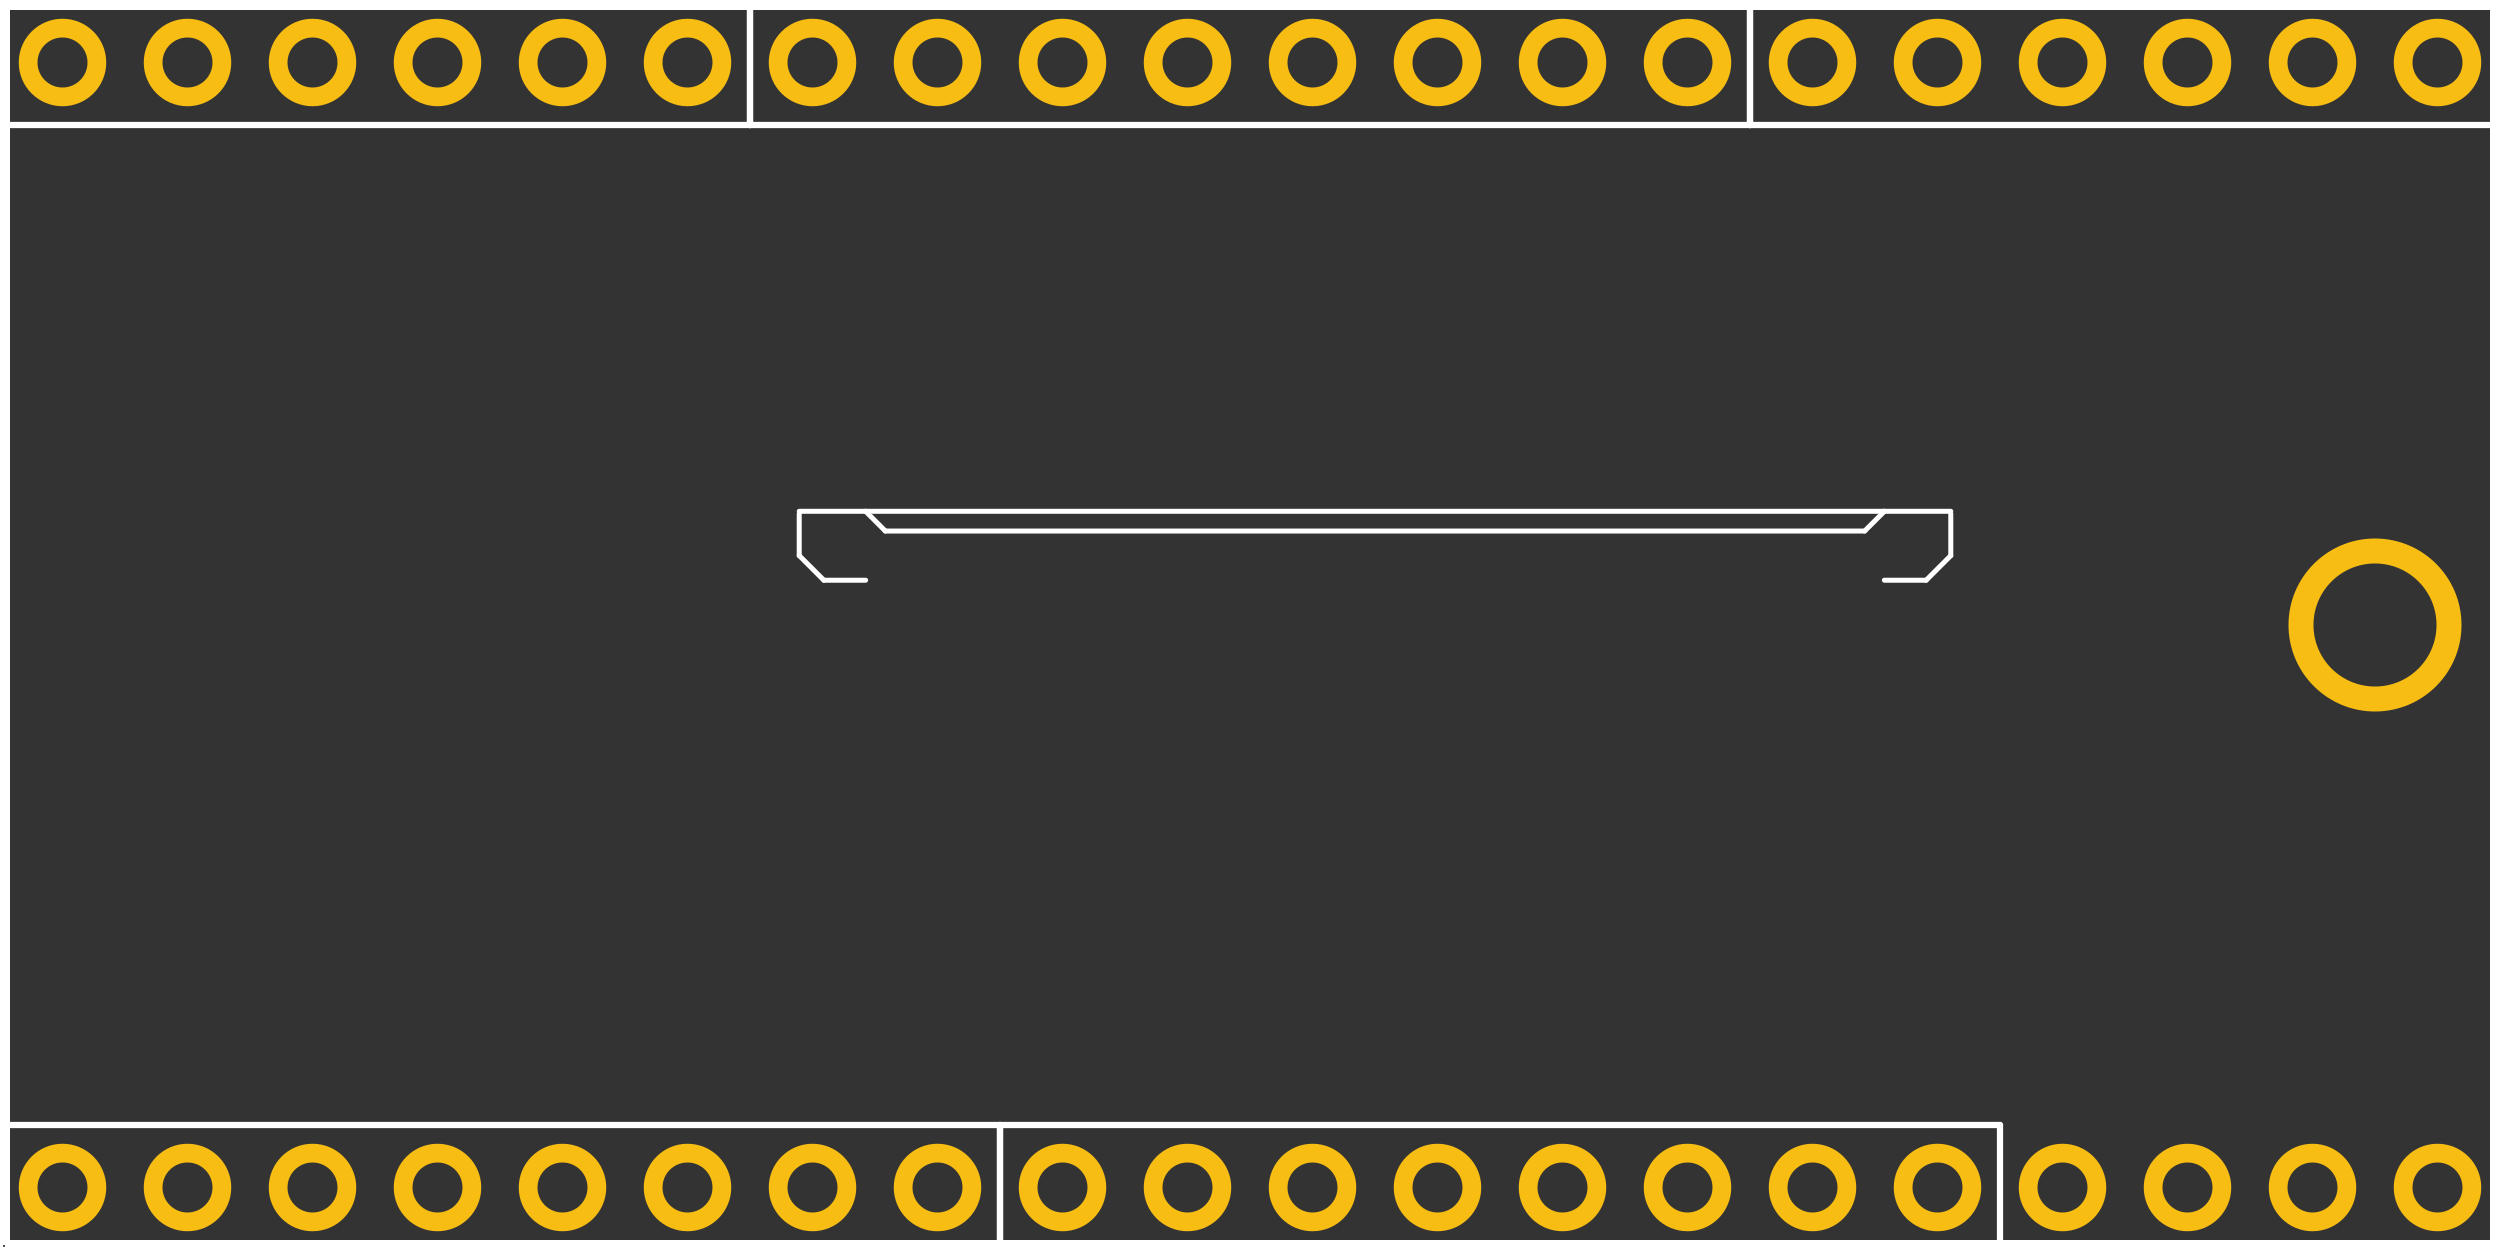 <?xml version='1.0' encoding='UTF-8' standalone='no'?>
<!-- Created with Fritzing (http://www.fritzing.org/) -->
<svg xmlns="http://www.w3.org/2000/svg" width="2in" version="1.2" height="1in" baseProfile="tiny"  x="0in" y="0in" viewBox="0 0 144 72">
    <rect x="0" y="0" width="144" height="72" fill="#333333" stroke="none"/>
    <desc>
        <referenceFile>Adafruit 40-pin TFT Friend_pcb.svg</referenceFile>
    </desc>
    <desc >Fritzing footprint generated by brd2svg</desc>
    <g  id="silkscreen" gorn="0.1">
        <path stroke="white" fill="none" d="M0.288,71.712L0.288,0.288L143.712,0.288L143.712,71.712L0.288,71.712"  stroke-width="0.576"/>
        <g >
            <title >element:BLUE</title>
            <g >
                <title >package:1X08-BIG</title>
                <line y2="72" stroke="white" x1="115.2" x2="57.6"  stroke-width="0.36" stroke-linecap="round" y1="72"/>
                <line y2="64.8" stroke="white" x1="57.6" x2="57.6"  stroke-width="0.36" stroke-linecap="round" y1="72"/>
                <line y2="64.8" stroke="white" x1="57.6" x2="115.2"  stroke-width="0.36" stroke-linecap="round" y1="64.8"/>
                <line y2="72" stroke="white" x1="115.2" x2="115.2"  stroke-width="0.36" stroke-linecap="round" y1="64.8"/>
            </g>
        </g>
        <g >
            <title >element:CONTROL</title>
            <g >
                <title >package:1X06-BIG</title>
                <line y2="7.2" stroke="white" x1="144" x2="100.8"  stroke-width="0.36" stroke-linecap="round" y1="7.2"/>
                <line y2="0" stroke="white" x1="100.8" x2="100.8"  stroke-width="0.36" stroke-linecap="round" y1="7.2"/>
                <line y2="0" stroke="white" x1="100.8" x2="144"  stroke-width="0.36" stroke-linecap="round" y1="0"/>
                <line y2="7.2" stroke="white" x1="144" x2="144"  stroke-width="0.36" stroke-linecap="round" y1="0"/>
            </g>
        </g>
        <g >
            <title >element:GREEN</title>
            <g >
                <title >package:1X08-BIG</title>
                <line y2="7.2" stroke="white" x1="100.8" x2="43.2"  stroke-width="0.36" stroke-linecap="round" y1="7.2"/>
                <line y2="0" stroke="white" x1="43.2" x2="43.2"  stroke-width="0.36" stroke-linecap="round" y1="7.2"/>
                <line y2="0" stroke="white" x1="43.2" x2="100.8"  stroke-width="0.36" stroke-linecap="round" y1="0"/>
                <line y2="7.2" stroke="white" x1="100.8" x2="100.8"  stroke-width="0.36" stroke-linecap="round" y1="0"/>
            </g>
        </g>
        <g >
            <title >element:J1</title>
            <g >
                <title >package:4-1734839-0</title>
                <line y2="33.42" stroke="white" x1="49.861" x2="47.452"  stroke-width="0.288" stroke-linecap="round" y1="33.42"/>
                <line y2="32.003" stroke="white" x1="47.452" x2="46.035"  stroke-width="0.288" stroke-linecap="round" y1="33.42"/>
                <line y2="29.594" stroke="white" x1="46.035" x2="46.035"  stroke-width="0.288" stroke-linecap="round" y1="32.003"/>
                <line y2="29.452" stroke="white" x1="46.035" x2="49.861"  stroke-width="0.288" stroke-linecap="round" y1="29.452"/>
                <line y2="30.586" stroke="white" x1="49.861" x2="50.995"  stroke-width="0.288" stroke-linecap="round" y1="29.452"/>
                <line y2="30.586" stroke="white" x1="50.995" x2="107.405"  stroke-width="0.288" stroke-linecap="round" y1="30.586"/>
                <line y2="29.452" stroke="white" x1="107.405" x2="108.539"  stroke-width="0.288" stroke-linecap="round" y1="30.586"/>
                <line y2="29.452" stroke="white" x1="108.539" x2="112.365"  stroke-width="0.288" stroke-linecap="round" y1="29.452"/>
                <line y2="33.42" stroke="white" x1="108.539" x2="110.948"  stroke-width="0.288" stroke-linecap="round" y1="33.42"/>
                <line y2="32.003" stroke="white" x1="110.948" x2="112.365"  stroke-width="0.288" stroke-linecap="round" y1="33.42"/>
                <line y2="29.594" stroke="white" x1="112.365" x2="112.365"  stroke-width="0.288" stroke-linecap="round" y1="32.003"/>
                <line y2="29.452" stroke="white" x1="108.539" x2="49.861"  stroke-width="0.288" stroke-linecap="round" y1="29.452"/>
            </g>
        </g>
        <g >
            <title >element:JP1</title>
            <g >
                <title >package:1X06-BIG</title>
                <line y2="7.2" stroke="white" x1="43.2" x2="0"  stroke-width="0.36" stroke-linecap="round" y1="7.2"/>
                <line y2="0" stroke="white" x1="0" x2="0"  stroke-width="0.36" stroke-linecap="round" y1="7.2"/>
                <line y2="0" stroke="white" x1="0" x2="43.2"  stroke-width="0.36" stroke-linecap="round" y1="0"/>
                <line y2="7.2" stroke="white" x1="43.2" x2="43.2"  stroke-width="0.36" stroke-linecap="round" y1="0"/>
            </g>
        </g>
        <g >
            <title >element:RED</title>
            <g >
                <title >package:1X08-BIG</title>
                <line y2="72" stroke="white" x1="57.6" x2="0"  stroke-width="0.36" stroke-linecap="round" y1="72"/>
                <line y2="64.8" stroke="white" x1="0" x2="0"  stroke-width="0.36" stroke-linecap="round" y1="72"/>
                <line y2="64.8" stroke="white" x1="0" x2="57.6"  stroke-width="0.36" stroke-linecap="round" y1="64.8"/>
                <line y2="72" stroke="white" x1="57.6" x2="57.6"  stroke-width="0.36" stroke-linecap="round" y1="64.8"/>
            </g>
        </g>
    </g>
    <g  id="copper1" gorn="0.2">
        <g  id="copper0" gorn="0.2.0">
            <circle cx="104.4" cy="68.4" stroke="#F7BD13" r="1.98" fill="none"  stroke-width="1.08" connectorname="B6" id="connector1pad" gorn="0.2.0.0"/>
            <circle cx="97.2" cy="68.4" stroke="#F7BD13" r="1.98" fill="none"  stroke-width="1.08" connectorname="B5" id="connector2pad" gorn="0.2.0.1"/>
            <circle cx="39.6" cy="3.6" stroke="#F7BD13" r="1.98" fill="none"  stroke-width="1.08" connectorname="+3V3" id="connector81pad" gorn="0.2.0.2"/>
            <circle cx="90" cy="68.4" stroke="#F7BD13" r="1.98" fill="none"  stroke-width="1.08" connectorname="B4" id="connector3pad" gorn="0.2.0.3"/>
            <circle cx="136.8" cy="36" stroke="#F7BD13" r="4.263" fill="none"  stroke-width="1.44" connectorname="P$1" id="connector113pad" gorn="0.2.0.4"/>
            <circle cx="82.8" cy="68.4" stroke="#F7BD13" r="1.98" fill="none"  stroke-width="1.08" connectorname="B3" id="connector4pad" gorn="0.2.0.5"/>
            <circle cx="75.6" cy="68.4" stroke="#F7BD13" r="1.98" fill="none"  stroke-width="1.08" connectorname="B2" id="connector5pad" gorn="0.2.0.6"/>
            <circle cx="68.4" cy="68.4" stroke="#F7BD13" r="1.98" fill="none"  stroke-width="1.08" connectorname="B1" id="connector6pad" gorn="0.2.0.7"/>
            <circle cx="25.2" cy="68.4" stroke="#F7BD13" r="1.98" fill="none"  stroke-width="1.08" connectorname="R3" id="connector105pad" gorn="0.2.0.8"/>
            <circle cx="61.2" cy="68.4" stroke="#F7BD13" r="1.98" fill="none"  stroke-width="1.08" connectorname="B0" id="connector7pad" gorn="0.2.0.9"/>
            <circle cx="10.8" cy="3.6" stroke="#F7BD13" r="1.98" fill="none"  stroke-width="1.08" connectorname="GND" id="connector85pad" gorn="0.2.0.10"/>
            <circle cx="54" cy="68.4" stroke="#F7BD13" r="1.98" fill="none"  stroke-width="1.08" connectorname="R7" id="connector101pad" gorn="0.2.0.11"/>
            <circle cx="140.4" cy="68.4" stroke="#F7BD13" r="1.98" fill="none"  stroke-width="1.08" connectorname="YU" id="connector109pad" gorn="0.2.0.12"/>
            <circle cx="140.4" cy="3.6" stroke="#F7BD13" r="1.98" fill="none"  stroke-width="1.08" connectorname="DE" id="connector18pad" gorn="0.2.0.13"/>
            <circle cx="133.2" cy="3.6" stroke="#F7BD13" r="1.98" fill="none"  stroke-width="1.08" connectorname="VSYNC" id="connector19pad" gorn="0.2.0.14"/>
            <circle cx="126" cy="3.6" stroke="#F7BD13" r="1.98" fill="none"  stroke-width="1.08" connectorname="HSYNC" id="connector20pad" gorn="0.2.0.15"/>
            <circle cx="25.2" cy="3.6" stroke="#F7BD13" r="1.98" fill="none"  stroke-width="1.08" connectorname="+24V" id="connector83pad" gorn="0.2.0.16"/>
            <circle cx="118.8" cy="3.6" stroke="#F7BD13" r="1.98" fill="none"  stroke-width="1.08" connectorname="ON/OFF" id="connector21pad" gorn="0.2.0.17"/>
            <circle cx="111.6" cy="3.6" stroke="#F7BD13" r="1.98" fill="none"  stroke-width="1.08" connectorname="CLK" id="connector22pad" gorn="0.2.0.18"/>
            <circle cx="104.4" cy="3.6" stroke="#F7BD13" r="1.98" fill="none"  stroke-width="1.08" connectorname="GND" id="connector23pad" gorn="0.2.0.19"/>
            <circle cx="39.6" cy="68.4" stroke="#F7BD13" r="1.98" fill="none"  stroke-width="1.08" connectorname="R5" id="connector103pad" gorn="0.2.0.20"/>
            <circle cx="10.8" cy="68.4" stroke="#F7BD13" r="1.98" fill="none"  stroke-width="1.08" connectorname="R1" id="connector107pad" gorn="0.2.0.21"/>
            <circle cx="126" cy="68.4" stroke="#F7BD13" r="1.98" fill="none"  stroke-width="1.08" connectorname="YD" id="connector111pad" gorn="0.2.0.22"/>
            <circle cx="97.2" cy="3.6" stroke="#F7BD13" r="1.98" fill="none"  stroke-width="1.08" connectorname="G7" id="connector31pad" gorn="0.2.0.23"/>
            <circle cx="90" cy="3.6" stroke="#F7BD13" r="1.98" fill="none"  stroke-width="1.08" connectorname="G6" id="connector32pad" gorn="0.2.0.24"/>
            <circle cx="82.8" cy="3.6" stroke="#F7BD13" r="1.98" fill="none"  stroke-width="1.08" connectorname="G5" id="connector33pad" gorn="0.2.0.25"/>
            <circle cx="75.6" cy="3.6" stroke="#F7BD13" r="1.98" fill="none"  stroke-width="1.08" connectorname="G4" id="connector34pad" gorn="0.2.0.26"/>
            <circle cx="68.4" cy="3.6" stroke="#F7BD13" r="1.98" fill="none"  stroke-width="1.08" connectorname="G3" id="connector35pad" gorn="0.2.0.27"/>
            <circle cx="61.2" cy="3.6" stroke="#F7BD13" r="1.98" fill="none"  stroke-width="1.08" connectorname="G2" id="connector36pad" gorn="0.2.0.28"/>
            <circle cx="54" cy="3.6" stroke="#F7BD13" r="1.98" fill="none"  stroke-width="1.08" connectorname="G1" id="connector37pad" gorn="0.2.0.29"/>
            <circle cx="46.8" cy="3.6" stroke="#F7BD13" r="1.98" fill="none"  stroke-width="1.08" connectorname="G0" id="connector38pad" gorn="0.2.0.30"/>
            <circle cx="32.4" cy="3.6" stroke="#F7BD13" r="1.98" fill="none"  stroke-width="1.08" connectorname="PWM" id="connector82pad" gorn="0.2.0.31"/>
            <circle cx="18" cy="3.6" stroke="#F7BD13" r="1.98" fill="none"  stroke-width="1.08" connectorname="LEDK" id="connector84pad" gorn="0.2.0.32"/>
            <circle cx="3.6" cy="3.6" stroke="#F7BD13" r="1.98" fill="none"  stroke-width="1.08" connectorname="VIN" id="connector86pad" gorn="0.2.0.33"/>
            <circle cx="46.8" cy="68.4" stroke="#F7BD13" r="1.98" fill="none"  stroke-width="1.08" connectorname="R6" id="connector102pad" gorn="0.2.0.34"/>
            <circle cx="32.4" cy="68.4" stroke="#F7BD13" r="1.98" fill="none"  stroke-width="1.08" connectorname="R4" id="connector104pad" gorn="0.2.0.35"/>
            <circle cx="18" cy="68.4" stroke="#F7BD13" r="1.98" fill="none"  stroke-width="1.08" connectorname="R2" id="connector106pad" gorn="0.2.0.36"/>
            <circle cx="3.6" cy="68.4" stroke="#F7BD13" r="1.98" fill="none"  stroke-width="1.08" connectorname="R0" id="connector108pad" gorn="0.2.0.37"/>
            <circle cx="133.2" cy="68.4" stroke="#F7BD13" r="1.98" fill="none"  stroke-width="1.08" connectorname="XL" id="connector110pad" gorn="0.2.0.38"/>
            <circle cx="118.8" cy="68.4" stroke="#F7BD13" r="1.98" fill="none"  stroke-width="1.08" connectorname="XR" id="connector112pad" gorn="0.2.0.39"/>
            <circle cx="111.6" cy="68.4" stroke="#F7BD13" r="1.98" fill="none"  stroke-width="1.08" connectorname="B7" id="connector0pad" gorn="0.2.0.40"/>
        </g>
    </g>
</svg>
